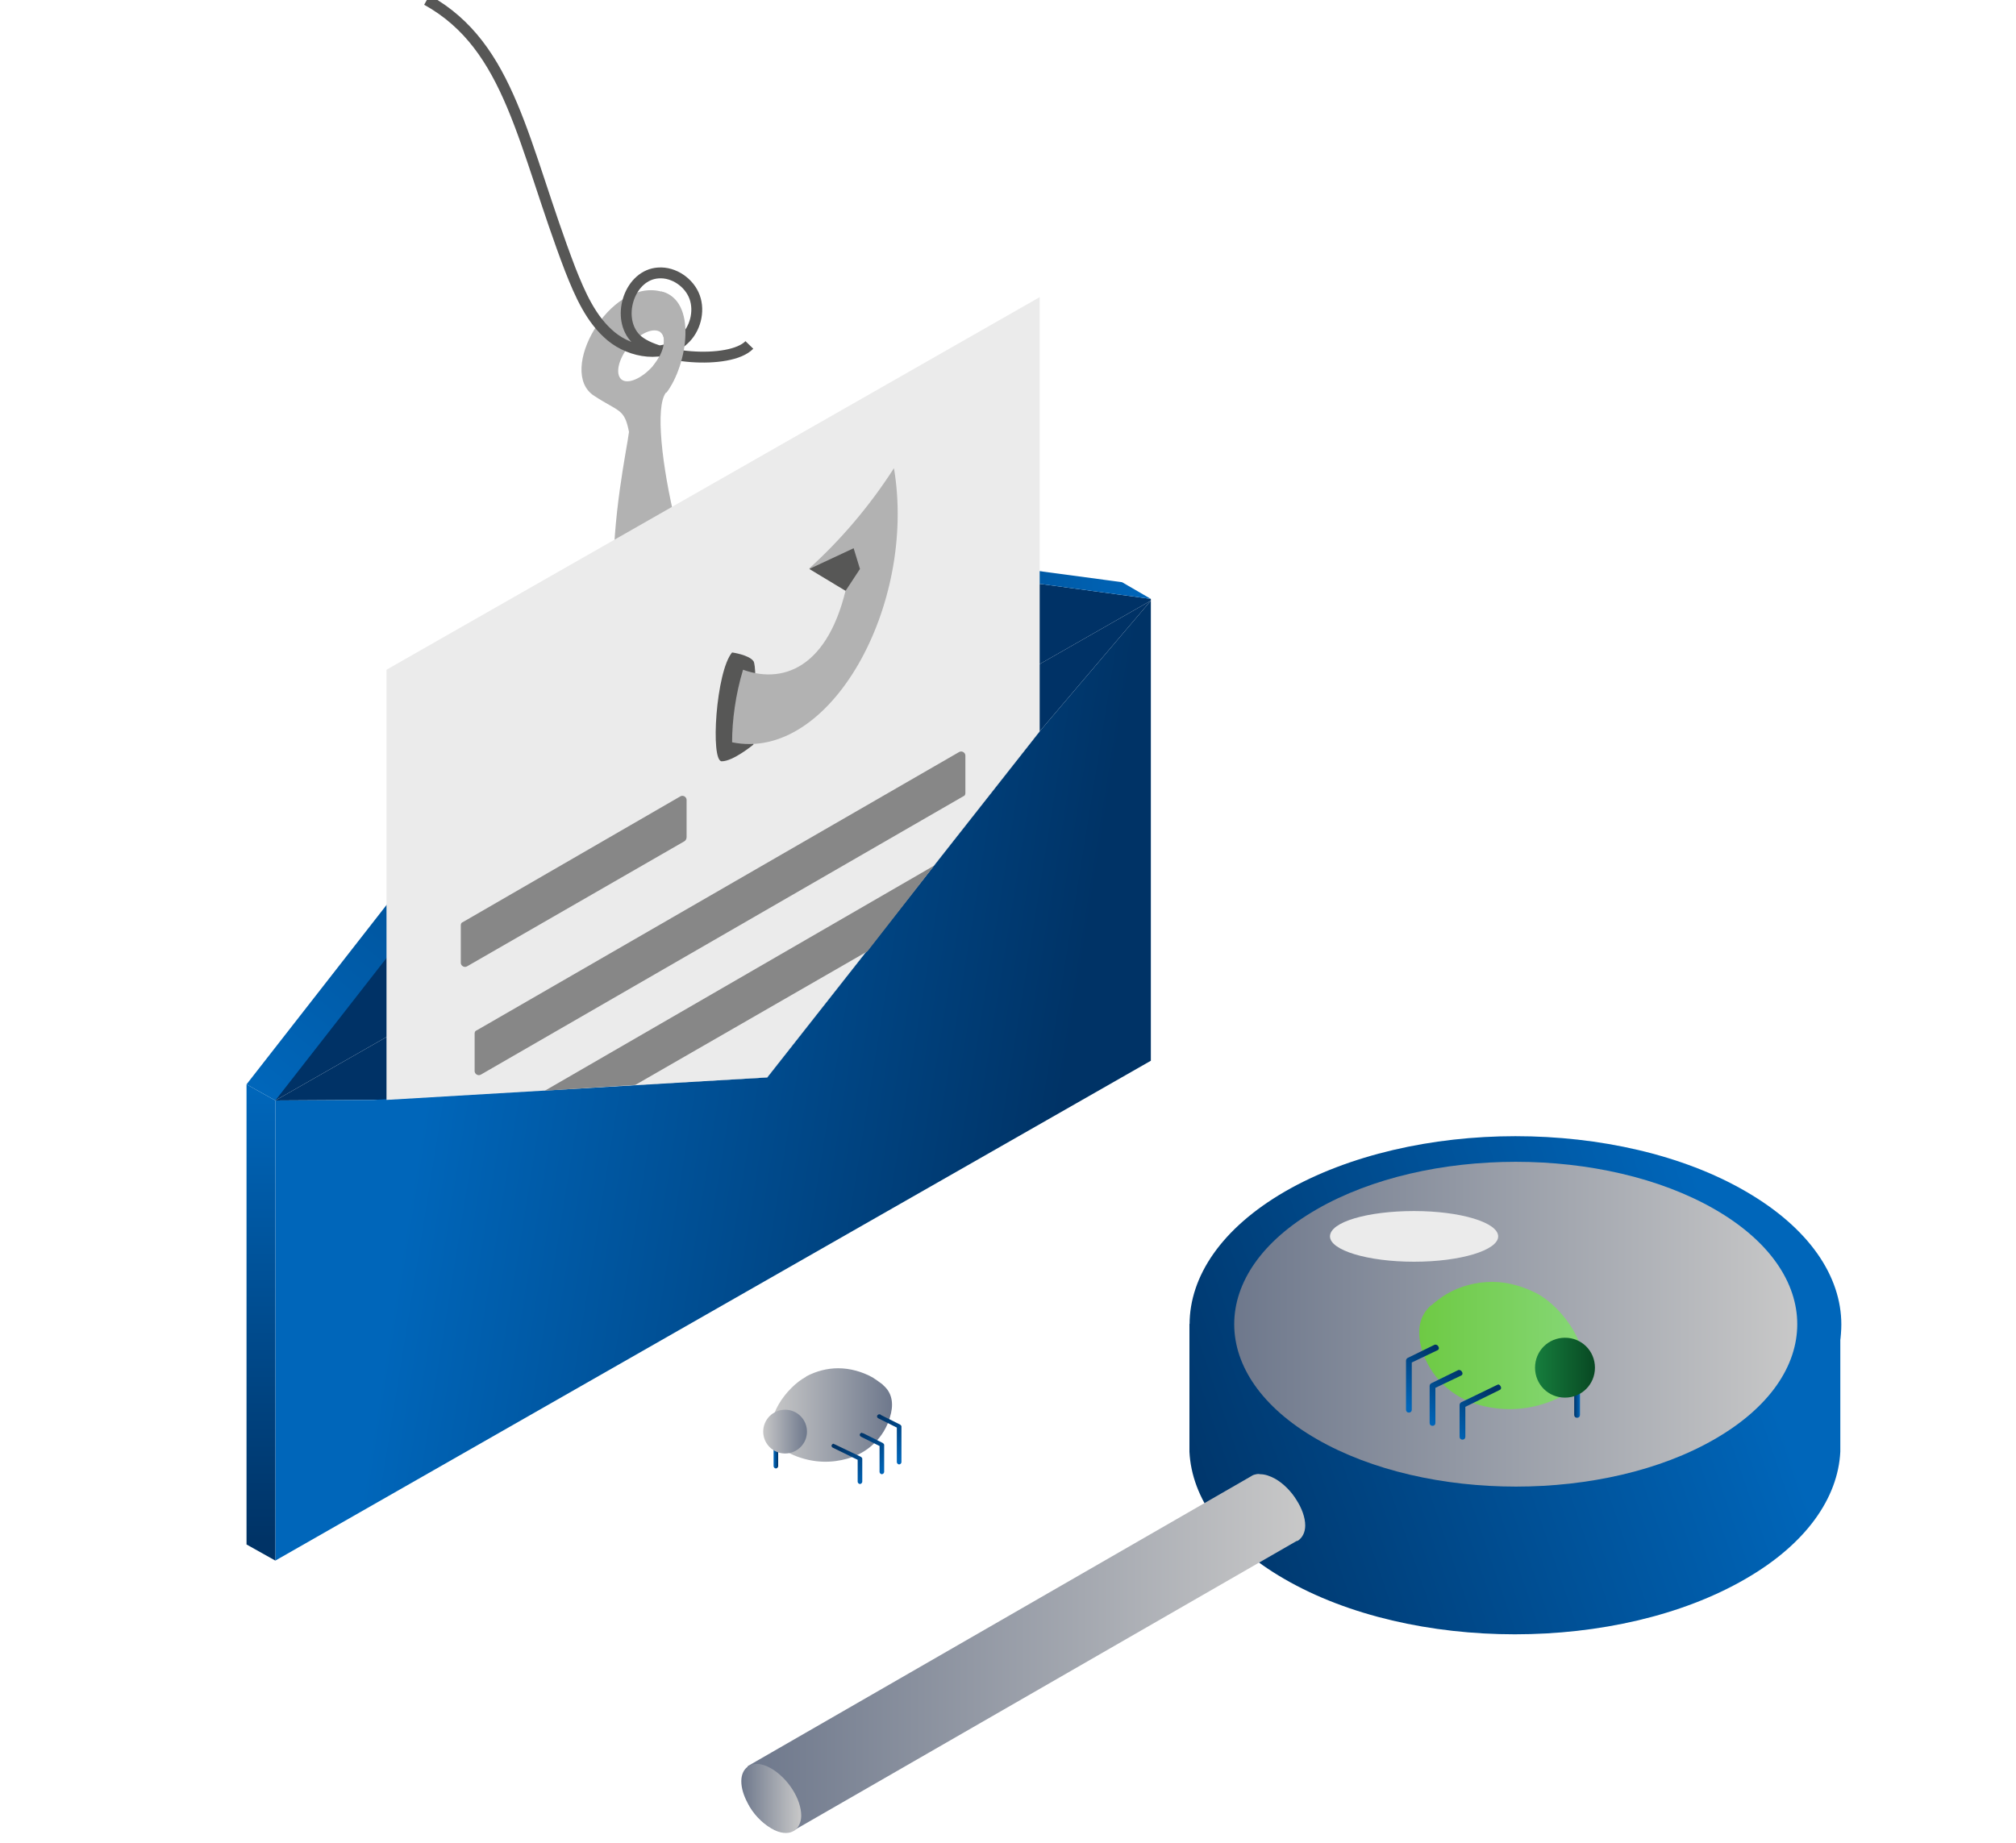 <?xml version="1.0" encoding="utf-8"?>
<!-- Generator: Adobe Illustrator 22.0.0, SVG Export Plug-In . SVG Version: 6.00 Build 0)  -->
<svg version="1.1" id="Ebene_1" xmlns="http://www.w3.org/2000/svg" xmlns:xlink="http://www.w3.org/1999/xlink" x="0px" y="0px"
	 width="350px" height="320px" viewBox="0 0 350 320" style="enable-background:new 0 0 350 320;" xml:space="preserve">
<style type="text/css">
	.st0{fill:url(#SVGID_8_);}
	.st1{fill:#EBEBEB;}
	.st2{fill:url(#SVGID_11_);}
	.st3{fill:#B2B2B2;}
	.st4{fill:#878787;}
	.st5{fill:#575756;}
	.st6{fill:none;stroke:#575756;stroke-width:1.889;stroke-miterlimit:10;}
</style>
<g>
	<g>
		<defs>
			<path id="SVGID_4_" d="M223.1,228c-1.1,0.6-2.1,1.3-3.1,1.9h-13.5v21.2v0v1h0c0.4,8,5.9,16,16.5,22.1c22.1,12.8,57.9,12.8,80,0
				c10.6-6.1,16.1-14.1,16.5-22.1h0V230h-13.5c-1-0.7-2-1.3-3.1-1.9c-11-6.4-25.5-9.6-40-9.6C248.7,218.5,234.2,221.7,223.1,228"/>
		</defs>
		<linearGradient id="SVGID_1_" gradientUnits="userSpaceOnUse" x1="204.217" y1="270.087" x2="305.38" y2="235.381">
			<stop  offset="0" style="stop-color:#003366"/>
			<stop  offset="1" style="stop-color:#0066BA"/>
		</linearGradient>
		<use xlink:href="#SVGID_4_"  style="overflow:visible;fill:url(#SVGID_1_);"/>
		<clipPath id="SVGID_5_">
			<use xlink:href="#SVGID_4_"  style="overflow:visible;"/>
		</clipPath>
	</g>
	<g>
		<defs>
			<path id="SVGID_3_" d="M223.1,206.9c-22.1,12.8-22.1,33.4,0,46.2c22.1,12.8,57.9,12.8,80,0c22.1-12.8,22.1-33.4,0-46.2
				c-11-6.4-25.5-9.6-40-9.6C248.7,197.3,234.2,200.5,223.1,206.9"/>
		</defs>
		<linearGradient id="SVGID_6_" gradientUnits="userSpaceOnUse" x1="198.116" y1="252.302" x2="299.278" y2="217.597">
			<stop  offset="0" style="stop-color:#003366"/>
			<stop  offset="1" style="stop-color:#0066BA"/>
		</linearGradient>
		<use xlink:href="#SVGID_3_"  style="overflow:visible;fill:url(#SVGID_6_);"/>
		<clipPath id="SVGID_7_">
			<use xlink:href="#SVGID_3_"  style="overflow:visible;"/>
		</clipPath>
	</g>
	<g>
		<linearGradient id="SVGID_8_" gradientUnits="userSpaceOnUse" x1="214.265" y1="229.988" x2="312.052" y2="229.988">
			<stop  offset="0" style="stop-color:#6E788C"/>
			<stop  offset="1" style="stop-color:#C8C8C8"/>
		</linearGradient>
		<path class="st0" d="M228.6,210c-19.1,11-19.1,28.9,0,39.9c19.1,11,50.1,11,69.1,0c19.1-11,19.1-28.9,0-39.9
			C278.6,199,247.7,199,228.6,210"/>
		<path class="st1" d="M230.9,214.7c0,2.4,6.5,4.4,14.6,4.4c8.1,0,14.6-2,14.6-4.4c0-2.4-6.5-4.4-14.6-4.4
			C237.4,210.3,230.9,212.2,230.9,214.7"/>
	</g>
	<g>
		<defs>
			<path id="SVGID_75_" d="M217.7,256.1c-0.2,0.1-0.3,0.1-0.4,0.2c0,0,0,0,0,0l-87.5,50.4v6.3c0.9,1.8,2.4,3.4,4.1,4.4
				c1.5,0.9,2.9,1,3.8,0.5l0.2-0.1l87.2-50.2v0c0,0,0.1,0,0.1,0l0.2-0.1c0.7-0.5,1.2-1.4,1.2-2.6c0-1.4-0.6-3-1.5-4.4
				c-0.9-1.5-2.3-2.9-3.7-3.7c-0.9-0.5-1.8-0.8-2.6-0.8C218.4,255.9,218.1,256,217.7,256.1"/>
		</defs>
		<linearGradient id="SVGID_9_" gradientUnits="userSpaceOnUse" x1="129.767" y1="287.105" x2="226.563" y2="287.105">
			<stop  offset="0" style="stop-color:#6E788C"/>
			<stop  offset="1" style="stop-color:#C8C8C8"/>
		</linearGradient>
		<use xlink:href="#SVGID_75_"  style="overflow:visible;fill:url(#SVGID_9_);"/>
		<clipPath id="SVGID_10_">
			<use xlink:href="#SVGID_75_"  style="overflow:visible;"/>
		</clipPath>
	</g>
	<g>
		<linearGradient id="SVGID_11_" gradientUnits="userSpaceOnUse" x1="128.697" y1="312.32" x2="139.036" y2="312.32">
			<stop  offset="0" style="stop-color:#6E788C"/>
			<stop  offset="1" style="stop-color:#C8C8C8"/>
		</linearGradient>
		<path class="st2" d="M128.7,309.3c0,1.2,0.4,2.5,1.1,3.8c0.9,1.8,2.4,3.4,4.1,4.4c1.5,0.9,2.9,1,3.8,0.5l0.2-0.1
			c0.7-0.5,1.2-1.4,1.2-2.6c0-2.9-2.3-6.5-5.2-8.2c-1.7-1-3.2-1-4.1-0.3C129.1,307.3,128.7,308.2,128.7,309.3"/>
	</g>
	<g>
		<defs>
			<path id="SVGID_79_" d="M129.8,306.8c-0.7,0.5-1.1,1.3-1.1,2.5s0.4,2.5,1.1,3.8c0.9,1.8,2.4,3.4,4.1,4.4c1.5,0.9,2.9,1,3.8,0.5
				l0.2-0.1c0.7-0.5,1.2-1.4,1.2-2.6c0-2.9-2.3-6.5-5.2-8.2c-0.9-0.5-1.8-0.8-2.6-0.8C130.7,306.4,130.2,306.5,129.8,306.8"/>
		</defs>
		<clipPath id="SVGID_12_">
			<use xlink:href="#SVGID_79_"  style="overflow:visible;"/>
		</clipPath>
	</g>
</g>
<g>
	<path class="st3" d="M126.2,122.2l0.8-8.9c-6.9-4.5-15.1-40.2-11.4-45.1c3.7-4.9,5.4-16.1-0.9-17.6c-8.9-2.2-18,13.9-11.6,18.1
		c4.4,2.9,5.3,2.2,6.1,6.3c-0.7,5.8-10.5,47.4,12,53.3c1.4,3,2.8,4.7,4.1,4l0.3-3.3c0.5,0,0.9,0.1,1.5,0.1
		C127.2,127,126.8,124.5,126.2,122.2 M107.9,65.9c-1.1-0.9-0.6-3.5,1.3-5.8c1.9-2.3,4.3-3.3,5.5-2.4c1.1,0.9,0.6,3.5-1.3,5.8
		C111.5,65.7,109,66.8,107.9,65.9"/>
	<g>
		<g>
			<defs>
				<polygon id="SVGID_81_" points="47.8,190.8 47.8,191.1 199.8,104.3 199.8,104 123.8,93.7 				"/>
			</defs>
			<use xlink:href="#SVGID_81_"  style="overflow:visible;fill:#003266;"/>
			<clipPath id="SVGID_13_">
				<use xlink:href="#SVGID_81_"  style="overflow:visible;"/>
			</clipPath>
		</g>
		<g>
			<defs>
				<polyline id="SVGID_2_" points="199.8,104.3 47.8,191.1 64.9,191 66.9,191 133.2,187.1 180.5,127 				"/>
			</defs>
			<use xlink:href="#SVGID_2_"  style="overflow:visible;fill:#003266;"/>
			<clipPath id="SVGID_14_">
				<use xlink:href="#SVGID_2_"  style="overflow:visible;"/>
			</clipPath>
		</g>
		<g>
			<defs>
				<polygon id="SVGID_85_" points="180.5,127 133.2,187.1 64.9,191 47.8,191.1 47.8,200.7 47.8,271 199.8,184.2 199.8,113.9
					199.8,104.3 				"/>
			</defs>
			<linearGradient id="SVGID_15_" gradientUnits="userSpaceOnUse" x1="183.354" y1="197.252" x2="75.501" y2="179.889">
				<stop  offset="0" style="stop-color:#003366"/>
				<stop  offset="1" style="stop-color:#0066BA"/>
			</linearGradient>
			<use xlink:href="#SVGID_85_"  style="overflow:visible;fill:url(#SVGID_15_);"/>
			<clipPath id="SVGID_16_">
				<use xlink:href="#SVGID_85_"  style="overflow:visible;"/>
			</clipPath>
		</g>
		<g>
			<defs>
				<polygon id="SVGID_88_" points="42.8,268.2 47.8,271 47.8,191.1 42.8,188.3 				"/>
			</defs>
			<linearGradient id="SVGID_17_" gradientUnits="userSpaceOnUse" x1="45.311" y1="267.368" x2="45.311" y2="189.388">
				<stop  offset="0" style="stop-color:#003366"/>
				<stop  offset="1" style="stop-color:#0066BA"/>
			</linearGradient>
			<use xlink:href="#SVGID_88_"  style="overflow:visible;fill:url(#SVGID_17_);"/>
			<clipPath id="SVGID_18_">
				<use xlink:href="#SVGID_88_"  style="overflow:visible;"/>
			</clipPath>
		</g>
		<g>
			<defs>
				<polygon id="SVGID_91_" points="42.8,188.3 47.8,191.1 123.8,93.7 118.8,90.9 				"/>
			</defs>
			<linearGradient id="SVGID_19_" gradientUnits="userSpaceOnUse" x1="122.605" y1="91.503" x2="45.234" y2="188.953">
				<stop  offset="0" style="stop-color:#003366"/>
				<stop  offset="1" style="stop-color:#0066BA"/>
			</linearGradient>
			<use xlink:href="#SVGID_91_"  style="overflow:visible;fill:url(#SVGID_19_);"/>
			<clipPath id="SVGID_20_">
				<use xlink:href="#SVGID_91_"  style="overflow:visible;"/>
			</clipPath>
		</g>
		<g>
			<defs>
				<polygon id="SVGID_94_" points="123.8,93.7 199.8,104 194.8,101.1 118.8,90.9 				"/>
			</defs>
			<linearGradient id="SVGID_21_" gradientUnits="userSpaceOnUse" x1="118.801" y1="97.43" x2="199.848" y2="97.43">
				<stop  offset="0" style="stop-color:#003366"/>
				<stop  offset="1" style="stop-color:#0066BA"/>
			</linearGradient>
			<use xlink:href="#SVGID_94_"  style="overflow:visible;fill:url(#SVGID_21_);"/>
			<clipPath id="SVGID_22_">
				<use xlink:href="#SVGID_94_"  style="overflow:visible;"/>
			</clipPath>
		</g>
		<g>
			<defs>
				<polygon id="SVGID_97_" points="67.1,116.3 67.1,191 133.2,187.1 180.5,127 180.5,51.6 				"/>
			</defs>
			<use xlink:href="#SVGID_97_"  style="overflow:visible;fill:#EBEBEB;"/>
			<clipPath id="SVGID_23_">
				<use xlink:href="#SVGID_97_"  style="overflow:visible;"/>
			</clipPath>
		</g>
		<g>
			<path class="st4" d="M118.8,146.1l-37.7,21.7c-0.5,0.3-1.1-0.1-1.1-0.6v-6.5c0-0.3,0.1-0.5,0.4-0.6l37.7-21.8
				c0.5-0.3,1.1,0.1,1.1,0.6v6.5C119.2,145.7,119,146,118.8,146.1"/>
			<path class="st4" d="M167.2,138.3l-83.7,48.3c-0.5,0.3-1.1-0.1-1.1-0.6v-6.5c0-0.3,0.1-0.5,0.4-0.6l83.7-48.3
				c0.5-0.3,1.1,0.1,1.1,0.6v6.5C167.6,138,167.5,138.2,167.2,138.3"/>
			<polygon class="st4" points="94.6,189.4 110.3,188.4 150.6,165.2 162.2,150.3 			"/>
		</g>
	</g>
	<path class="st5" d="M127.1,113.3c-2.8,3.3-3.8,18.9-1.8,18.9c2,0,5.5-2.9,5.5-2.9s0.8-13.5,0-14.5
		C130,113.7,127.1,113.3,127.1,113.3"/>
	<path class="st3" d="M155.2,81.3c-4.3,6.7-9.3,12.5-14.7,17.4c2.3,0.3,4.6,0.7,6.9,1c-2.8,15.7-10.9,19.3-18.4,16.6
		c-1.3,4.3-1.9,8.8-1.9,12.6C144.1,132.4,159.2,105.1,155.2,81.3"/>
	<polygon class="st5" points="140.5,98.8 146.8,102.6 149.3,98.8 148.2,95.2 	"/>
	<path class="st6" d="M74.1,0C88.7,8.1,90.7,25.1,99,46.8c1.7,4.3,3.6,8.7,7.1,11.6c3.5,2.9,9.2,3.8,12.6,0.6c2-1.8,2.8-4.9,1.9-7.4
		c-0.9-2.5-3.6-4.4-6.3-4.2c-4.9,0.3-7.3,7.4-4.2,11.1c3.1,3.8,16.6,4.9,20,1.4"/>
	<path class="st3" d="M115.7,68.2c3.7-4.9,5.4-16.1-0.9-17.6l-0.1,7.1c1.1,0.9,0.6,3.5-1.3,5.8"/>
</g>
<g>
	<defs>
		<path id="SVGID_99_" d="M251,224.8c-0.8,0.5-1.6,1.1-2.3,1.7c-0.1,0.1-0.2,0.2-0.3,0.2c-2.3,2.1-2.3,4.9-1.6,7.5
			c1.4,4.8,5.2,8.5,10.1,9.8c3.4,0.9,7.8,1.2,12.7-0.8c2.2-0.9,3.6-2.1,4.4-3.4c3.1-5.2-2.8-12.9-7.2-15.2l-0.2-0.1
			c-2.4-1.2-5-1.9-7.5-1.9C256.3,222.6,253.5,223.3,251,224.8"/>
	</defs>
	<linearGradient id="SVGID_24_" gradientUnits="userSpaceOnUse" x1="246.445" y1="233.582" x2="274.887" y2="233.582">
		<stop  offset="0" style="stop-color:#6ECA44"/>
		<stop  offset="1" style="stop-color:#86D776"/>
	</linearGradient>
	<use xlink:href="#SVGID_99_"  style="overflow:visible;fill:url(#SVGID_24_);"/>
	<clipPath id="SVGID_25_">
		<use xlink:href="#SVGID_99_"  style="overflow:visible;"/>
	</clipPath>
</g>
<g>
	<defs>
		<path id="SVGID_102_" d="M273.3,236.3v9.4c0,0.3,0.2,0.5,0.5,0.5c0.3,0,0.5-0.2,0.5-0.5v-9.4c0-0.3-0.2-0.5-0.5-0.5
			C273.5,235.8,273.3,236,273.3,236.3"/>
	</defs>
	<linearGradient id="SVGID_26_" gradientUnits="userSpaceOnUse" x1="273.277" y1="241.011" x2="274.316" y2="241.011">
		<stop  offset="0" style="stop-color:#003366"/>
		<stop  offset="1" style="stop-color:#0066BA"/>
	</linearGradient>
	<use xlink:href="#SVGID_102_"  style="overflow:visible;fill:url(#SVGID_26_);"/>
	<clipPath id="SVGID_27_">
		<use xlink:href="#SVGID_102_"  style="overflow:visible;"/>
	</clipPath>
</g>
<g>
	<defs>
		<path id="SVGID_105_" d="M266.5,237.5c0,2.9,2.3,5.2,5.2,5.2s5.2-2.3,5.2-5.2s-2.3-5.2-5.2-5.2S266.5,234.6,266.5,237.5"/>
	</defs>
	<linearGradient id="SVGID_28_" gradientUnits="userSpaceOnUse" x1="266.541" y1="237.513" x2="276.983" y2="237.513">
		<stop  offset="0" style="stop-color:#167E3D"/>
		<stop  offset="1" style="stop-color:#084823"/>
	</linearGradient>
	<use xlink:href="#SVGID_105_"  style="overflow:visible;fill:url(#SVGID_28_);"/>
	<clipPath id="SVGID_29_">
		<use xlink:href="#SVGID_105_"  style="overflow:visible;"/>
	</clipPath>
</g>
<g>
	<defs>
		<path id="SVGID_108_" d="M259.9,240.5l-6.2,3c-0.2,0.1-0.3,0.3-0.3,0.5v5.5c0,0.3,0.2,0.5,0.5,0.5c0.3,0,0.5-0.2,0.5-0.5v-5.2
			l5.9-2.9c0.3-0.1,0.4-0.4,0.2-0.7c-0.1-0.2-0.3-0.3-0.5-0.3C260.1,240.5,260,240.5,259.9,240.5"/>
	</defs>
	<linearGradient id="SVGID_30_" gradientUnits="userSpaceOnUse" x1="258.544" y1="240.963" x2="251.674" y2="249.637">
		<stop  offset="0" style="stop-color:#003366"/>
		<stop  offset="1" style="stop-color:#0066BA"/>
	</linearGradient>
	<use xlink:href="#SVGID_108_"  style="overflow:visible;fill:url(#SVGID_30_);"/>
	<clipPath id="SVGID_31_">
		<use xlink:href="#SVGID_108_"  style="overflow:visible;"/>
	</clipPath>
</g>
<g>
	<defs>
		<path id="SVGID_111_" d="M253.2,237.9l-4.7,2.3c-0.2,0.1-0.3,0.3-0.3,0.5v6.4c0,0.3,0.2,0.5,0.5,0.5c0.3,0,0.5-0.2,0.5-0.5V241
			l4.4-2.1c0.3-0.1,0.4-0.4,0.2-0.7c-0.1-0.2-0.3-0.3-0.5-0.3C253.4,237.9,253.3,237.9,253.2,237.9"/>
	</defs>
	<linearGradient id="SVGID_32_" gradientUnits="userSpaceOnUse" x1="253.735" y1="237.594" x2="246.865" y2="246.267">
		<stop  offset="0" style="stop-color:#003366"/>
		<stop  offset="1" style="stop-color:#0066BA"/>
	</linearGradient>
	<use xlink:href="#SVGID_111_"  style="overflow:visible;fill:url(#SVGID_32_);"/>
	<clipPath id="SVGID_33_">
		<use xlink:href="#SVGID_111_"  style="overflow:visible;"/>
	</clipPath>
</g>
<g>
	<defs>
		<path id="SVGID_114_" d="M249.1,233.5l-4.7,2.3c-0.2,0.1-0.3,0.3-0.3,0.5v8.5c0,0.3,0.2,0.5,0.5,0.5c0.3,0,0.5-0.2,0.5-0.5v-8.2
			l4.4-2.1c0.3-0.1,0.4-0.4,0.2-0.7c-0.1-0.2-0.3-0.3-0.5-0.3C249.2,233.5,249.1,233.5,249.1,233.5"/>
	</defs>
	<linearGradient id="SVGID_34_" gradientUnits="userSpaceOnUse" x1="249.585" y1="234.22" x2="242.715" y2="242.893">
		<stop  offset="0" style="stop-color:#003366"/>
		<stop  offset="1" style="stop-color:#0066BA"/>
	</linearGradient>
	<use xlink:href="#SVGID_114_"  style="overflow:visible;fill:url(#SVGID_34_);"/>
	<clipPath id="SVGID_35_">
		<use xlink:href="#SVGID_114_"  style="overflow:visible;"/>
	</clipPath>
</g>
<g>
	<defs>
		<path id="SVGID_117_" d="M151.5,239.2c0.6,0.4,1.2,0.8,1.7,1.2c0.1,0.1,0.1,0.1,0.2,0.2c1.7,1.5,1.7,3.6,1.1,5.5
			c-1,3.5-3.8,6.2-7.4,7.2c-2.5,0.7-5.7,0.9-9.3-0.6c-1.6-0.7-2.6-1.5-3.2-2.5c-2.3-3.8,2.1-9.4,5.3-11.1l0.1-0.1
			c1.7-0.9,3.6-1.4,5.5-1.4C147.6,237.6,149.7,238.2,151.5,239.2"/>
	</defs>

		<linearGradient id="SVGID_36_" gradientUnits="userSpaceOnUse" x1="-249.29" y1="245.714" x2="-228.381" y2="245.714" gradientTransform="matrix(-1 0 0 1 -94.441 0)">
		<stop  offset="0" style="stop-color:#6E788C"/>
		<stop  offset="1" style="stop-color:#C8C8C8"/>
	</linearGradient>
	<use xlink:href="#SVGID_117_"  style="overflow:visible;fill:url(#SVGID_36_);"/>
	<clipPath id="SVGID_37_">
		<use xlink:href="#SVGID_117_"  style="overflow:visible;"/>
	</clipPath>
</g>
<g>
	<defs>
		<path id="SVGID_120_" d="M135.1,247.7v6.9c0,0.2-0.2,0.4-0.4,0.4c-0.2,0-0.4-0.2-0.4-0.4v-6.9c0-0.2,0.2-0.4,0.4-0.4
			C135,247.3,135.1,247.5,135.1,247.7"/>
	</defs>

		<linearGradient id="SVGID_38_" gradientUnits="userSpaceOnUse" x1="-229.564" y1="251.176" x2="-228.801" y2="251.176" gradientTransform="matrix(-1 0 0 1 -94.441 0)">
		<stop  offset="0" style="stop-color:#003366"/>
		<stop  offset="1" style="stop-color:#0066BA"/>
	</linearGradient>
	<use xlink:href="#SVGID_120_"  style="overflow:visible;fill:url(#SVGID_38_);"/>
	<clipPath id="SVGID_39_">
		<use xlink:href="#SVGID_120_"  style="overflow:visible;"/>
	</clipPath>
</g>
<g>
	<defs>
		<path id="SVGID_123_" d="M140.1,248.6c0,2.1-1.7,3.8-3.8,3.8c-2.1,0-3.8-1.7-3.8-3.8c0-2.1,1.7-3.8,3.8-3.8
			C138.4,244.8,140.1,246.5,140.1,248.6"/>
	</defs>

		<linearGradient id="SVGID_40_" gradientUnits="userSpaceOnUse" x1="-234.517" y1="248.604" x2="-226.841" y2="248.604" gradientTransform="matrix(-1 0 0 1 -94.441 0)">
		<stop  offset="0" style="stop-color:#6E788C"/>
		<stop  offset="1" style="stop-color:#C8C8C8"/>
	</linearGradient>
	<use xlink:href="#SVGID_123_"  style="overflow:visible;fill:url(#SVGID_40_);"/>
	<clipPath id="SVGID_41_">
		<use xlink:href="#SVGID_123_"  style="overflow:visible;"/>
	</clipPath>
</g>
<g>
	<defs>
		<path id="SVGID_126_" d="M144.9,250.8l4.6,2.2c0.1,0.1,0.2,0.2,0.2,0.3v4c0,0.2-0.2,0.4-0.4,0.4c-0.2,0-0.4-0.2-0.4-0.4v-3.8
			l-4.3-2.1c-0.2-0.1-0.3-0.3-0.2-0.5c0.1-0.1,0.2-0.2,0.3-0.2C144.8,250.8,144.9,250.8,144.9,250.8"/>
	</defs>

		<linearGradient id="SVGID_42_" gradientUnits="userSpaceOnUse" x1="-240.395" y1="251.141" x2="-245.446" y2="257.517" gradientTransform="matrix(-1 0 0 1 -94.441 0)">
		<stop  offset="0" style="stop-color:#003366"/>
		<stop  offset="1" style="stop-color:#0066BA"/>
	</linearGradient>
	<use xlink:href="#SVGID_126_"  style="overflow:visible;fill:url(#SVGID_42_);"/>
	<clipPath id="SVGID_43_">
		<use xlink:href="#SVGID_126_"  style="overflow:visible;"/>
	</clipPath>
</g>
<g>
	<defs>
		<path id="SVGID_129_" d="M149.9,248.9l3.4,1.7c0.1,0.1,0.2,0.2,0.2,0.3v4.7c0,0.2-0.2,0.4-0.4,0.4c-0.2,0-0.4-0.2-0.4-0.4v-4.5
			l-3.2-1.6c-0.2-0.1-0.3-0.3-0.2-0.5c0.1-0.1,0.2-0.2,0.3-0.2C149.8,248.9,149.8,248.9,149.9,248.9"/>
	</defs>

		<linearGradient id="SVGID_44_" gradientUnits="userSpaceOnUse" x1="-243.931" y1="248.663" x2="-248.981" y2="255.039" gradientTransform="matrix(-1 0 0 1 -94.441 0)">
		<stop  offset="0" style="stop-color:#003366"/>
		<stop  offset="1" style="stop-color:#0066BA"/>
	</linearGradient>
	<use xlink:href="#SVGID_129_"  style="overflow:visible;fill:url(#SVGID_44_);"/>
	<clipPath id="SVGID_45_">
		<use xlink:href="#SVGID_129_"  style="overflow:visible;"/>
	</clipPath>
</g>
<g>
	<defs>
		<path id="SVGID_132_" d="M152.9,245.7l3.4,1.7c0.1,0.1,0.2,0.2,0.2,0.3v6.2c0,0.2-0.2,0.4-0.4,0.4c-0.2,0-0.4-0.2-0.4-0.4v-6
			l-3.2-1.6c-0.2-0.1-0.3-0.3-0.2-0.5c0.1-0.1,0.2-0.2,0.3-0.2C152.8,245.6,152.9,245.6,152.9,245.7"/>
	</defs>

		<linearGradient id="SVGID_46_" gradientUnits="userSpaceOnUse" x1="-246.982" y1="246.183" x2="-252.032" y2="252.559" gradientTransform="matrix(-1 0 0 1 -94.441 0)">
		<stop  offset="0" style="stop-color:#003366"/>
		<stop  offset="1" style="stop-color:#0066BA"/>
	</linearGradient>
	<use xlink:href="#SVGID_132_"  style="overflow:visible;fill:url(#SVGID_46_);"/>
	<clipPath id="SVGID_47_">
		<use xlink:href="#SVGID_132_"  style="overflow:visible;"/>
	</clipPath>
</g>
</svg>
